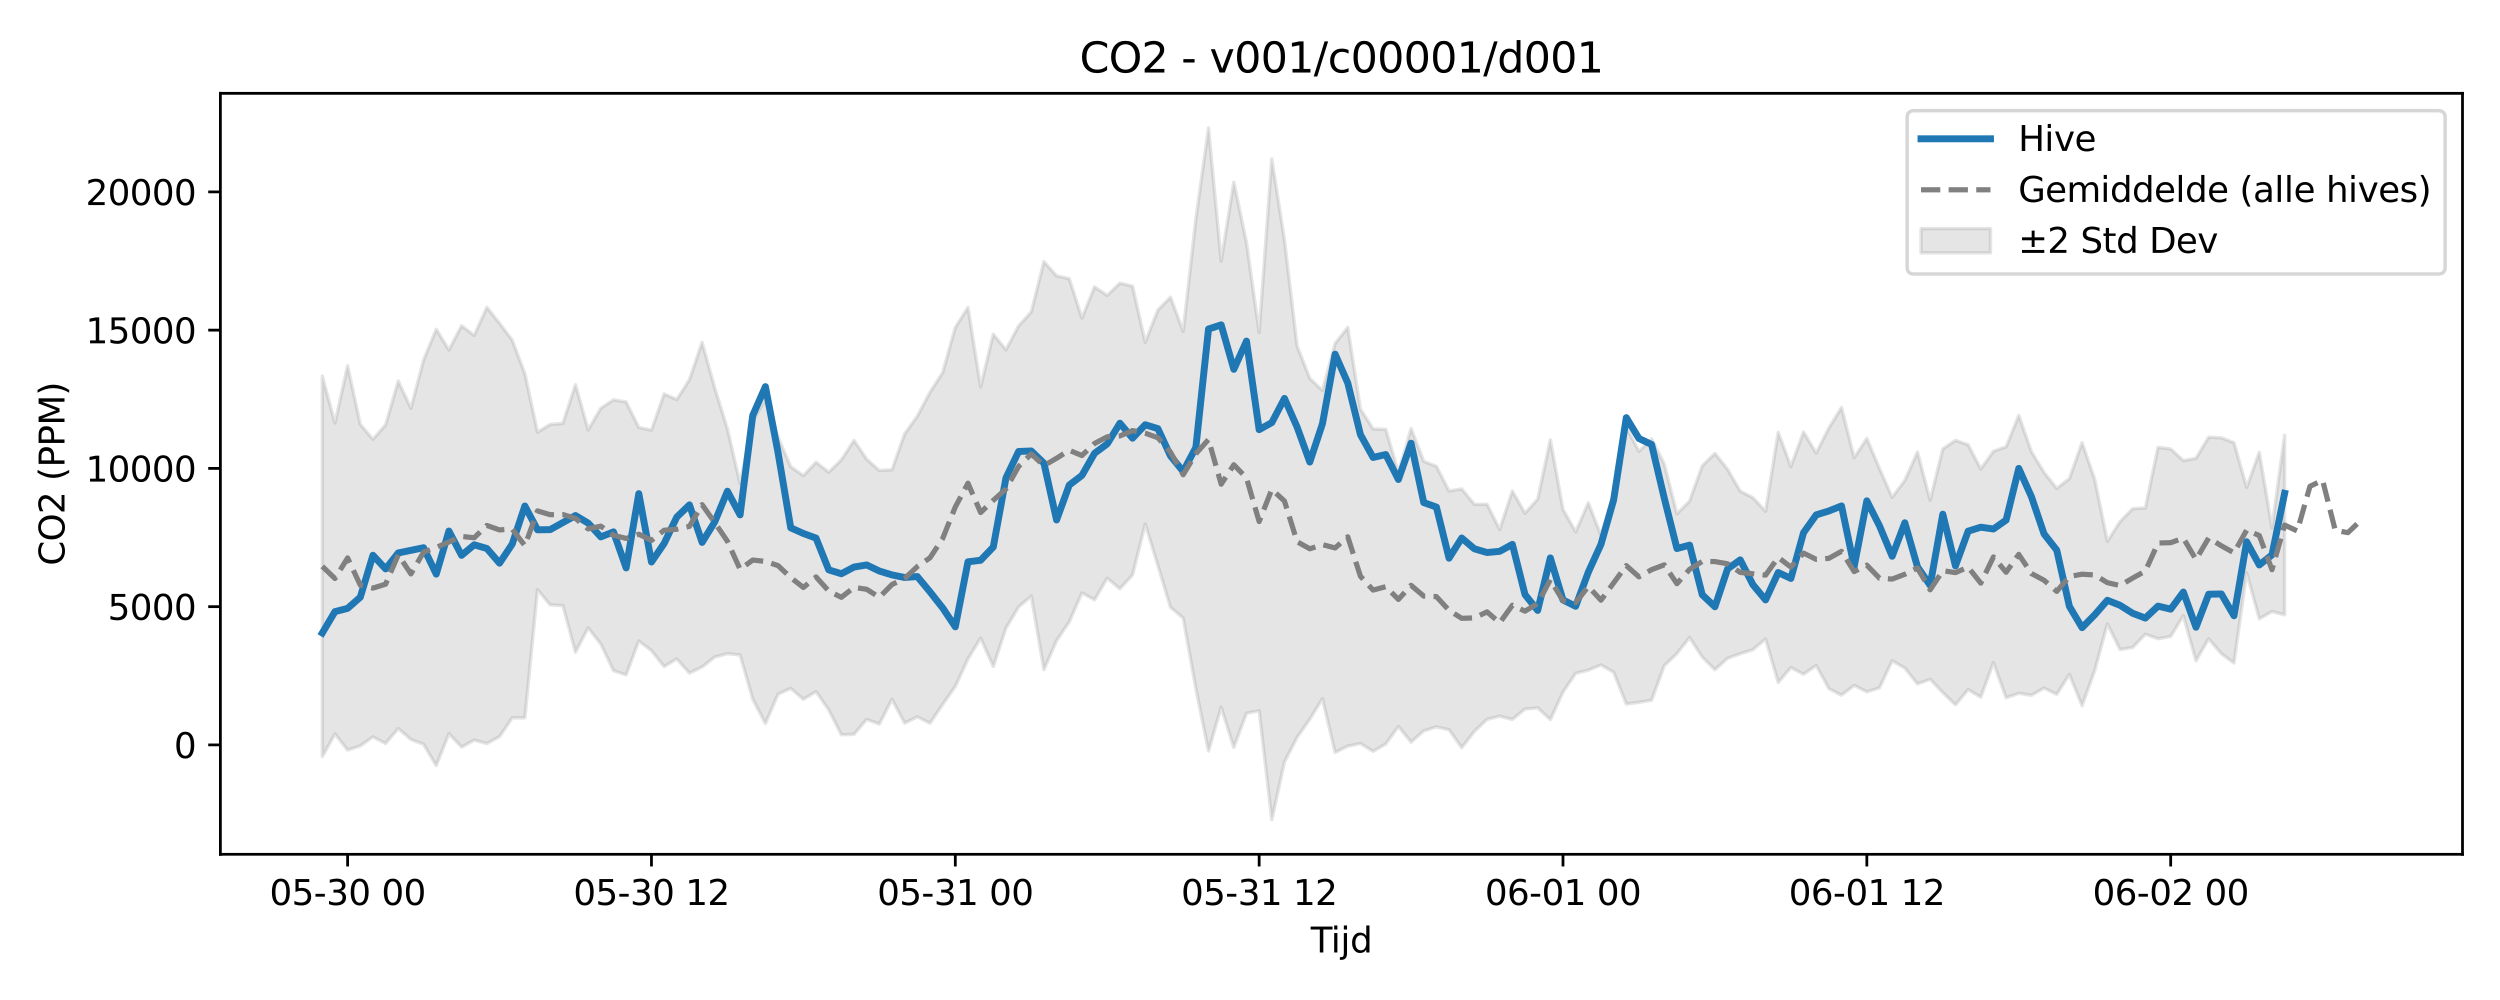 <?xml version="1.0" encoding="utf-8" standalone="no"?>
<!DOCTYPE svg PUBLIC "-//W3C//DTD SVG 1.1//EN"
  "http://www.w3.org/Graphics/SVG/1.1/DTD/svg11.dtd">
<svg xmlns:xlink="http://www.w3.org/1999/xlink" width="720pt" height="288pt" viewBox="0 0 720 288" xmlns="http://www.w3.org/2000/svg" version="1.1">
 <defs>
  <style type="text/css">*{stroke-linejoin: round; stroke-linecap: butt}</style>
 </defs>
 <g id="figure_1">
  <g id="patch_1">
   <path d="M 0 288 
L 720 288 
L 720 0 
L 0 0 
z
" style="fill: #ffffff"/>
  </g>
  <g id="axes_1">
   <g id="patch_2">
    <path d="M 63.47 246.04 
L 709.2 246.04 
L 709.2 26.88 
L 63.47 26.88 
z
" style="fill: #ffffff"/>
   </g>
   <g id="FillBetweenPolyCollection_1">
    <defs>
     <path id="m978ce183ce" d="M 92.821 -179.695 
L 92.821 -70.083 
L 96.467 -76.611 
L 100.114 -71.987 
L 103.76 -73.183 
L 107.406 -75.78 
L 111.052 -73.886 
L 114.698 -78.175 
L 118.344 -75.025 
L 121.99 -73.644 
L 125.637 -67.498 
L 129.283 -76.706 
L 132.929 -72.837 
L 136.575 -74.846 
L 140.221 -73.859 
L 143.867 -75.872 
L 147.513 -81.246 
L 151.159 -81.267 
L 154.806 -118.189 
L 158.452 -113.771 
L 162.098 -113.6 
L 165.744 -100.159 
L 169.39 -107.176 
L 173.036 -102.512 
L 176.682 -94.858 
L 180.329 -93.627 
L 183.975 -103.417 
L 187.621 -100.609 
L 191.267 -96.029 
L 194.913 -98.224 
L 198.559 -94.155 
L 202.205 -95.912 
L 205.851 -98.771 
L 209.498 -99.751 
L 213.144 -99.376 
L 216.79 -86.657 
L 220.436 -79.624 
L 224.082 -88.085 
L 227.728 -89.747 
L 231.374 -86.605 
L 235.021 -88.816 
L 238.667 -83.571 
L 242.313 -76.383 
L 245.959 -76.519 
L 249.605 -80.82 
L 253.251 -79.477 
L 256.897 -86.599 
L 260.543 -79.742 
L 264.19 -81.551 
L 267.836 -79.695 
L 271.482 -85.127 
L 275.128 -90.304 
L 278.774 -98.219 
L 282.42 -104.205 
L 286.066 -96.044 
L 289.712 -107.08 
L 293.359 -113.195 
L 297.005 -116.335 
L 300.651 -95.151 
L 304.297 -103.497 
L 307.943 -108.905 
L 311.589 -117.235 
L 315.235 -115.233 
L 318.882 -121.488 
L 322.528 -118.427 
L 326.174 -122.42 
L 329.82 -137.067 
L 333.466 -125.183 
L 337.112 -113.085 
L 340.758 -110.001 
L 344.404 -89.713 
L 348.051 -71.7 
L 351.697 -84.316 
L 355.343 -72.768 
L 358.989 -82.601 
L 362.635 -83.304 
L 366.281 -51.922 
L 369.927 -68.562 
L 373.574 -75.65 
L 377.22 -80.87 
L 380.866 -86.763 
L 384.512 -71.301 
L 388.158 -73.111 
L 391.804 -73.869 
L 395.45 -71.629 
L 399.096 -73.724 
L 402.743 -78.782 
L 406.389 -74.279 
L 410.035 -77.502 
L 413.681 -78.667 
L 417.327 -77.838 
L 420.973 -72.668 
L 424.619 -77.336 
L 428.266 -80.811 
L 431.912 -81.745 
L 435.558 -80.799 
L 439.204 -83.781 
L 442.85 -84.152 
L 446.496 -80.753 
L 450.142 -88.667 
L 453.788 -94.09 
L 457.435 -94.985 
L 461.081 -96.492 
L 464.727 -94.39 
L 468.373 -85.267 
L 472.019 -85.727 
L 475.665 -86.34 
L 479.311 -96.282 
L 482.958 -99.778 
L 486.604 -104.398 
L 490.25 -98.752 
L 493.896 -95.131 
L 497.542 -98.405 
L 501.188 -99.74 
L 504.834 -100.87 
L 508.48 -103.971 
L 512.127 -91.457 
L 515.773 -95.737 
L 519.419 -93.824 
L 523.065 -96.32 
L 526.711 -89.676 
L 530.357 -87.791 
L 534.003 -90.602 
L 537.649 -88.768 
L 541.296 -89.904 
L 544.942 -97.682 
L 548.588 -95.595 
L 552.234 -91.046 
L 555.88 -92.357 
L 559.526 -88.549 
L 563.172 -85.011 
L 566.819 -89.403 
L 570.465 -87.203 
L 574.111 -97.173 
L 577.757 -87.071 
L 581.403 -88.318 
L 585.049 -87.76 
L 588.695 -89.848 
L 592.341 -88.032 
L 595.988 -93.785 
L 599.634 -84.747 
L 603.28 -94.888 
L 606.926 -108.309 
L 610.572 -100.951 
L 614.218 -101.539 
L 617.864 -105.349 
L 621.511 -104.058 
L 625.157 -104.702 
L 628.803 -110.675 
L 632.449 -97.696 
L 636.095 -104.026 
L 639.741 -99.739 
L 643.387 -97.046 
L 647.033 -123.036 
L 650.68 -109.791 
L 654.326 -111.873 
L 657.972 -110.932 
L 657.972 -162.638 
L 657.972 -162.638 
L 654.326 -135.967 
L 650.68 -157.739 
L 647.033 -147.62 
L 643.387 -160.523 
L 639.741 -161.9 
L 636.095 -162.097 
L 632.449 -156.006 
L 628.803 -155.335 
L 625.157 -158.709 
L 621.511 -159.17 
L 617.864 -141.704 
L 614.218 -141.495 
L 610.572 -137.766 
L 606.926 -132.079 
L 603.28 -149.937 
L 599.634 -160.507 
L 595.988 -150.157 
L 592.341 -147.326 
L 588.695 -151.925 
L 585.049 -157.899 
L 581.403 -168.36 
L 577.757 -159.303 
L 574.111 -158.035 
L 570.465 -152.917 
L 566.819 -159.908 
L 563.172 -161.177 
L 559.526 -158.709 
L 555.88 -143.911 
L 552.234 -157.805 
L 548.588 -149.636 
L 544.942 -144.768 
L 541.296 -153.038 
L 537.649 -161.717 
L 534.003 -156.164 
L 530.357 -170.634 
L 526.711 -164.734 
L 523.065 -157.496 
L 519.419 -163.586 
L 515.773 -153.614 
L 512.127 -163.489 
L 508.48 -140.756 
L 504.834 -144.681 
L 501.188 -146.538 
L 497.542 -152.852 
L 493.896 -157.408 
L 490.25 -153.861 
L 486.604 -143.687 
L 482.958 -140.007 
L 479.311 -154.355 
L 475.665 -161.549 
L 472.019 -158.014 
L 468.373 -164.933 
L 464.727 -145.781 
L 461.081 -133.8 
L 457.435 -143.188 
L 453.788 -134.823 
L 450.142 -141.303 
L 446.496 -161.325 
L 442.85 -144.22 
L 439.204 -140.188 
L 435.558 -146.579 
L 431.912 -135.495 
L 428.266 -142.749 
L 424.619 -142.751 
L 420.973 -147.178 
L 417.327 -146.598 
L 413.681 -153.692 
L 410.035 -155.138 
L 406.389 -164.575 
L 402.743 -151.958 
L 399.096 -164.339 
L 395.45 -164.493 
L 391.804 -170.208 
L 388.158 -193.689 
L 384.512 -189.083 
L 380.866 -175.531 
L 377.22 -179.03 
L 373.574 -188.304 
L 369.927 -218.811 
L 366.281 -242.199 
L 362.635 -192.287 
L 358.989 -218.107 
L 355.343 -235.524 
L 351.697 -212.795 
L 348.051 -251.158 
L 344.404 -224.921 
L 340.758 -192.546 
L 337.112 -202.408 
L 333.466 -198.702 
L 329.82 -189.408 
L 326.174 -205.574 
L 322.528 -206.46 
L 318.882 -202.915 
L 315.235 -205.356 
L 311.589 -196.381 
L 307.943 -207.728 
L 304.297 -208.551 
L 300.651 -212.655 
L 297.005 -198.155 
L 293.359 -194.141 
L 289.712 -187.254 
L 286.066 -191.743 
L 282.42 -176.579 
L 278.774 -199.451 
L 275.128 -193.696 
L 271.482 -180.675 
L 267.836 -175.017 
L 264.19 -168.133 
L 260.543 -163.066 
L 256.897 -152.728 
L 253.251 -152.481 
L 249.605 -155.745 
L 245.959 -161.154 
L 242.313 -155.549 
L 238.667 -152.002 
L 235.021 -154.885 
L 231.374 -151.012 
L 227.728 -153.552 
L 224.082 -162.116 
L 220.436 -172.989 
L 216.79 -166.77 
L 213.144 -148.71 
L 209.498 -164.48 
L 205.851 -176.213 
L 202.205 -189.406 
L 198.559 -178.653 
L 194.913 -172.926 
L 191.267 -174.547 
L 187.621 -164.127 
L 183.975 -164.88 
L 180.329 -172.238 
L 176.682 -172.831 
L 173.036 -170.418 
L 169.39 -164.184 
L 165.744 -177.209 
L 162.098 -166.044 
L 158.452 -165.766 
L 154.806 -163.523 
L 151.159 -180.419 
L 147.513 -190.023 
L 143.867 -194.892 
L 140.221 -199.475 
L 136.575 -191.406 
L 132.929 -194.183 
L 129.283 -187.211 
L 125.637 -193.154 
L 121.99 -184.334 
L 118.344 -170.399 
L 114.698 -178.251 
L 111.052 -165.634 
L 107.406 -161.48 
L 103.76 -165.787 
L 100.114 -182.633 
L 96.467 -166.181 
L 92.821 -179.695 
z
" style="stroke: #808080; stroke-opacity: 0.2"/>
    </defs>
    <g clip-path="url(#pe392f0cf54)">
     <use xlink:href="#m978ce183ce" x="0" y="288" style="fill: #808080; fill-opacity: 0.2; stroke: #808080; stroke-opacity: 0.2"/>
    </g>
   </g>
   <g id="matplotlib.axis_1">
    <g id="xtick_1">
     <g id="line2d_1">
      <defs>
       <path id="md3e532d8a5" d="M 0 0 
L 0 3.5 
" style="stroke: #000000; stroke-width: 0.8"/>
      </defs>
      <g>
       <use xlink:href="#md3e532d8a5" x="100.114" y="246.04" style="stroke: #000000; stroke-width: 0.8"/>
      </g>
     </g>
     <g id="text_1">
      <!-- 05-30 00 -->
      <g transform="translate(77.633 260.638) scale(0.1 -0.1)">
       <defs>
        <path id="DejaVuSans-30" d="M 2034 4250 
Q 1547 4250 1301 3770 
Q 1056 3291 1056 2328 
Q 1056 1369 1301 889 
Q 1547 409 2034 409 
Q 2525 409 2770 889 
Q 3016 1369 3016 2328 
Q 3016 3291 2770 3770 
Q 2525 4250 2034 4250 
z
M 2034 4750 
Q 2819 4750 3233 4129 
Q 3647 3509 3647 2328 
Q 3647 1150 3233 529 
Q 2819 -91 2034 -91 
Q 1250 -91 836 529 
Q 422 1150 422 2328 
Q 422 3509 836 4129 
Q 1250 4750 2034 4750 
z
" transform="scale(0.016)"/>
        <path id="DejaVuSans-35" d="M 691 4666 
L 3169 4666 
L 3169 4134 
L 1269 4134 
L 1269 2991 
Q 1406 3038 1543 3061 
Q 1681 3084 1819 3084 
Q 2600 3084 3056 2656 
Q 3513 2228 3513 1497 
Q 3513 744 3044 326 
Q 2575 -91 1722 -91 
Q 1428 -91 1123 -41 
Q 819 9 494 109 
L 494 744 
Q 775 591 1075 516 
Q 1375 441 1709 441 
Q 2250 441 2565 725 
Q 2881 1009 2881 1497 
Q 2881 1984 2565 2268 
Q 2250 2553 1709 2553 
Q 1456 2553 1204 2497 
Q 953 2441 691 2322 
L 691 4666 
z
" transform="scale(0.016)"/>
        <path id="DejaVuSans-2d" d="M 313 2009 
L 1997 2009 
L 1997 1497 
L 313 1497 
L 313 2009 
z
" transform="scale(0.016)"/>
        <path id="DejaVuSans-33" d="M 2597 2516 
Q 3050 2419 3304 2112 
Q 3559 1806 3559 1356 
Q 3559 666 3084 287 
Q 2609 -91 1734 -91 
Q 1441 -91 1130 -33 
Q 819 25 488 141 
L 488 750 
Q 750 597 1062 519 
Q 1375 441 1716 441 
Q 2309 441 2620 675 
Q 2931 909 2931 1356 
Q 2931 1769 2642 2001 
Q 2353 2234 1838 2234 
L 1294 2234 
L 1294 2753 
L 1863 2753 
Q 2328 2753 2575 2939 
Q 2822 3125 2822 3475 
Q 2822 3834 2567 4026 
Q 2313 4219 1838 4219 
Q 1578 4219 1281 4162 
Q 984 4106 628 3988 
L 628 4550 
Q 988 4650 1302 4700 
Q 1616 4750 1894 4750 
Q 2613 4750 3031 4423 
Q 3450 4097 3450 3541 
Q 3450 3153 3228 2886 
Q 3006 2619 2597 2516 
z
" transform="scale(0.016)"/>
        <path id="DejaVuSans-20" transform="scale(0.016)"/>
       </defs>
       <use xlink:href="#DejaVuSans-30"/>
       <use xlink:href="#DejaVuSans-35" transform="translate(63.623 0)"/>
       <use xlink:href="#DejaVuSans-2d" transform="translate(127.246 0)"/>
       <use xlink:href="#DejaVuSans-33" transform="translate(163.33 0)"/>
       <use xlink:href="#DejaVuSans-30" transform="translate(226.953 0)"/>
       <use xlink:href="#DejaVuSans-20" transform="translate(290.576 0)"/>
       <use xlink:href="#DejaVuSans-30" transform="translate(322.363 0)"/>
       <use xlink:href="#DejaVuSans-30" transform="translate(385.986 0)"/>
      </g>
     </g>
    </g>
    <g id="xtick_2">
     <g id="line2d_2">
      <g>
       <use xlink:href="#md3e532d8a5" x="187.621" y="246.04" style="stroke: #000000; stroke-width: 0.8"/>
      </g>
     </g>
     <g id="text_2">
      <!-- 05-30 12 -->
      <g transform="translate(165.14 260.638) scale(0.1 -0.1)">
       <defs>
        <path id="DejaVuSans-31" d="M 794 531 
L 1825 531 
L 1825 4091 
L 703 3866 
L 703 4441 
L 1819 4666 
L 2450 4666 
L 2450 531 
L 3481 531 
L 3481 0 
L 794 0 
L 794 531 
z
" transform="scale(0.016)"/>
        <path id="DejaVuSans-32" d="M 1228 531 
L 3431 531 
L 3431 0 
L 469 0 
L 469 531 
Q 828 903 1448 1529 
Q 2069 2156 2228 2338 
Q 2531 2678 2651 2914 
Q 2772 3150 2772 3378 
Q 2772 3750 2511 3984 
Q 2250 4219 1831 4219 
Q 1534 4219 1204 4116 
Q 875 4013 500 3803 
L 500 4441 
Q 881 4594 1212 4672 
Q 1544 4750 1819 4750 
Q 2544 4750 2975 4387 
Q 3406 4025 3406 3419 
Q 3406 3131 3298 2873 
Q 3191 2616 2906 2266 
Q 2828 2175 2409 1742 
Q 1991 1309 1228 531 
z
" transform="scale(0.016)"/>
       </defs>
       <use xlink:href="#DejaVuSans-30"/>
       <use xlink:href="#DejaVuSans-35" transform="translate(63.623 0)"/>
       <use xlink:href="#DejaVuSans-2d" transform="translate(127.246 0)"/>
       <use xlink:href="#DejaVuSans-33" transform="translate(163.33 0)"/>
       <use xlink:href="#DejaVuSans-30" transform="translate(226.953 0)"/>
       <use xlink:href="#DejaVuSans-20" transform="translate(290.576 0)"/>
       <use xlink:href="#DejaVuSans-31" transform="translate(322.363 0)"/>
       <use xlink:href="#DejaVuSans-32" transform="translate(385.986 0)"/>
      </g>
     </g>
    </g>
    <g id="xtick_3">
     <g id="line2d_3">
      <g>
       <use xlink:href="#md3e532d8a5" x="275.128" y="246.04" style="stroke: #000000; stroke-width: 0.8"/>
      </g>
     </g>
     <g id="text_3">
      <!-- 05-31 00 -->
      <g transform="translate(252.648 260.638) scale(0.1 -0.1)">
       <use xlink:href="#DejaVuSans-30"/>
       <use xlink:href="#DejaVuSans-35" transform="translate(63.623 0)"/>
       <use xlink:href="#DejaVuSans-2d" transform="translate(127.246 0)"/>
       <use xlink:href="#DejaVuSans-33" transform="translate(163.33 0)"/>
       <use xlink:href="#DejaVuSans-31" transform="translate(226.953 0)"/>
       <use xlink:href="#DejaVuSans-20" transform="translate(290.576 0)"/>
       <use xlink:href="#DejaVuSans-30" transform="translate(322.363 0)"/>
       <use xlink:href="#DejaVuSans-30" transform="translate(385.986 0)"/>
      </g>
     </g>
    </g>
    <g id="xtick_4">
     <g id="line2d_4">
      <g>
       <use xlink:href="#md3e532d8a5" x="362.635" y="246.04" style="stroke: #000000; stroke-width: 0.8"/>
      </g>
     </g>
     <g id="text_4">
      <!-- 05-31 12 -->
      <g transform="translate(340.155 260.638) scale(0.1 -0.1)">
       <use xlink:href="#DejaVuSans-30"/>
       <use xlink:href="#DejaVuSans-35" transform="translate(63.623 0)"/>
       <use xlink:href="#DejaVuSans-2d" transform="translate(127.246 0)"/>
       <use xlink:href="#DejaVuSans-33" transform="translate(163.33 0)"/>
       <use xlink:href="#DejaVuSans-31" transform="translate(226.953 0)"/>
       <use xlink:href="#DejaVuSans-20" transform="translate(290.576 0)"/>
       <use xlink:href="#DejaVuSans-31" transform="translate(322.363 0)"/>
       <use xlink:href="#DejaVuSans-32" transform="translate(385.986 0)"/>
      </g>
     </g>
    </g>
    <g id="xtick_5">
     <g id="line2d_5">
      <g>
       <use xlink:href="#md3e532d8a5" x="450.142" y="246.04" style="stroke: #000000; stroke-width: 0.8"/>
      </g>
     </g>
     <g id="text_5">
      <!-- 06-01 00 -->
      <g transform="translate(427.662 260.638) scale(0.1 -0.1)">
       <defs>
        <path id="DejaVuSans-36" d="M 2113 2584 
Q 1688 2584 1439 2293 
Q 1191 2003 1191 1497 
Q 1191 994 1439 701 
Q 1688 409 2113 409 
Q 2538 409 2786 701 
Q 3034 994 3034 1497 
Q 3034 2003 2786 2293 
Q 2538 2584 2113 2584 
z
M 3366 4563 
L 3366 3988 
Q 3128 4100 2886 4159 
Q 2644 4219 2406 4219 
Q 1781 4219 1451 3797 
Q 1122 3375 1075 2522 
Q 1259 2794 1537 2939 
Q 1816 3084 2150 3084 
Q 2853 3084 3261 2657 
Q 3669 2231 3669 1497 
Q 3669 778 3244 343 
Q 2819 -91 2113 -91 
Q 1303 -91 875 529 
Q 447 1150 447 2328 
Q 447 3434 972 4092 
Q 1497 4750 2381 4750 
Q 2619 4750 2861 4703 
Q 3103 4656 3366 4563 
z
" transform="scale(0.016)"/>
       </defs>
       <use xlink:href="#DejaVuSans-30"/>
       <use xlink:href="#DejaVuSans-36" transform="translate(63.623 0)"/>
       <use xlink:href="#DejaVuSans-2d" transform="translate(127.246 0)"/>
       <use xlink:href="#DejaVuSans-30" transform="translate(163.33 0)"/>
       <use xlink:href="#DejaVuSans-31" transform="translate(226.953 0)"/>
       <use xlink:href="#DejaVuSans-20" transform="translate(290.576 0)"/>
       <use xlink:href="#DejaVuSans-30" transform="translate(322.363 0)"/>
       <use xlink:href="#DejaVuSans-30" transform="translate(385.986 0)"/>
      </g>
     </g>
    </g>
    <g id="xtick_6">
     <g id="line2d_6">
      <g>
       <use xlink:href="#md3e532d8a5" x="537.649" y="246.04" style="stroke: #000000; stroke-width: 0.8"/>
      </g>
     </g>
     <g id="text_6">
      <!-- 06-01 12 -->
      <g transform="translate(515.169 260.638) scale(0.1 -0.1)">
       <use xlink:href="#DejaVuSans-30"/>
       <use xlink:href="#DejaVuSans-36" transform="translate(63.623 0)"/>
       <use xlink:href="#DejaVuSans-2d" transform="translate(127.246 0)"/>
       <use xlink:href="#DejaVuSans-30" transform="translate(163.33 0)"/>
       <use xlink:href="#DejaVuSans-31" transform="translate(226.953 0)"/>
       <use xlink:href="#DejaVuSans-20" transform="translate(290.576 0)"/>
       <use xlink:href="#DejaVuSans-31" transform="translate(322.363 0)"/>
       <use xlink:href="#DejaVuSans-32" transform="translate(385.986 0)"/>
      </g>
     </g>
    </g>
    <g id="xtick_7">
     <g id="line2d_7">
      <g>
       <use xlink:href="#md3e532d8a5" x="625.157" y="246.04" style="stroke: #000000; stroke-width: 0.8"/>
      </g>
     </g>
     <g id="text_7">
      <!-- 06-02 00 -->
      <g transform="translate(602.676 260.638) scale(0.1 -0.1)">
       <use xlink:href="#DejaVuSans-30"/>
       <use xlink:href="#DejaVuSans-36" transform="translate(63.623 0)"/>
       <use xlink:href="#DejaVuSans-2d" transform="translate(127.246 0)"/>
       <use xlink:href="#DejaVuSans-30" transform="translate(163.33 0)"/>
       <use xlink:href="#DejaVuSans-32" transform="translate(226.953 0)"/>
       <use xlink:href="#DejaVuSans-20" transform="translate(290.576 0)"/>
       <use xlink:href="#DejaVuSans-30" transform="translate(322.363 0)"/>
       <use xlink:href="#DejaVuSans-30" transform="translate(385.986 0)"/>
      </g>
     </g>
    </g>
    <g id="text_8">
     <!-- Tijd -->
     <g transform="translate(377.485 274.317) scale(0.1 -0.1)">
      <defs>
       <path id="DejaVuSans-54" d="M -19 4666 
L 3928 4666 
L 3928 4134 
L 2272 4134 
L 2272 0 
L 1638 0 
L 1638 4134 
L -19 4134 
L -19 4666 
z
" transform="scale(0.016)"/>
       <path id="DejaVuSans-69" d="M 603 3500 
L 1178 3500 
L 1178 0 
L 603 0 
L 603 3500 
z
M 603 4863 
L 1178 4863 
L 1178 4134 
L 603 4134 
L 603 4863 
z
" transform="scale(0.016)"/>
       <path id="DejaVuSans-6a" d="M 603 3500 
L 1178 3500 
L 1178 -63 
Q 1178 -731 923 -1031 
Q 669 -1331 103 -1331 
L -116 -1331 
L -116 -844 
L 38 -844 
Q 366 -844 484 -692 
Q 603 -541 603 -63 
L 603 3500 
z
M 603 4863 
L 1178 4863 
L 1178 4134 
L 603 4134 
L 603 4863 
z
" transform="scale(0.016)"/>
       <path id="DejaVuSans-64" d="M 2906 2969 
L 2906 4863 
L 3481 4863 
L 3481 0 
L 2906 0 
L 2906 525 
Q 2725 213 2448 61 
Q 2172 -91 1784 -91 
Q 1150 -91 751 415 
Q 353 922 353 1747 
Q 353 2572 751 3078 
Q 1150 3584 1784 3584 
Q 2172 3584 2448 3432 
Q 2725 3281 2906 2969 
z
M 947 1747 
Q 947 1113 1208 752 
Q 1469 391 1925 391 
Q 2381 391 2643 752 
Q 2906 1113 2906 1747 
Q 2906 2381 2643 2742 
Q 2381 3103 1925 3103 
Q 1469 3103 1208 2742 
Q 947 2381 947 1747 
z
" transform="scale(0.016)"/>
      </defs>
      <use xlink:href="#DejaVuSans-54"/>
      <use xlink:href="#DejaVuSans-69" transform="translate(57.959 0)"/>
      <use xlink:href="#DejaVuSans-6a" transform="translate(85.742 0)"/>
      <use xlink:href="#DejaVuSans-64" transform="translate(113.525 0)"/>
     </g>
    </g>
   </g>
   <g id="matplotlib.axis_2">
    <g id="ytick_1">
     <g id="line2d_8">
      <defs>
       <path id="md82c6c00c3" d="M 0 0 
L -3.5 0 
" style="stroke: #000000; stroke-width: 0.8"/>
      </defs>
      <g>
       <use xlink:href="#md82c6c00c3" x="63.47" y="214.532" style="stroke: #000000; stroke-width: 0.8"/>
      </g>
     </g>
     <g id="text_9">
      <!-- 0 -->
      <g transform="translate(50.108 218.331) scale(0.1 -0.1)">
       <use xlink:href="#DejaVuSans-30"/>
      </g>
     </g>
    </g>
    <g id="ytick_2">
     <g id="line2d_9">
      <g>
       <use xlink:href="#md82c6c00c3" x="63.47" y="174.716" style="stroke: #000000; stroke-width: 0.8"/>
      </g>
     </g>
     <g id="text_10">
      <!-- 5000 -->
      <g transform="translate(31.02 178.515) scale(0.1 -0.1)">
       <use xlink:href="#DejaVuSans-35"/>
       <use xlink:href="#DejaVuSans-30" transform="translate(63.623 0)"/>
       <use xlink:href="#DejaVuSans-30" transform="translate(127.246 0)"/>
       <use xlink:href="#DejaVuSans-30" transform="translate(190.869 0)"/>
      </g>
     </g>
    </g>
    <g id="ytick_3">
     <g id="line2d_10">
      <g>
       <use xlink:href="#md82c6c00c3" x="63.47" y="134.9" style="stroke: #000000; stroke-width: 0.8"/>
      </g>
     </g>
     <g id="text_11">
      <!-- 10000 -->
      <g transform="translate(24.657 138.699) scale(0.1 -0.1)">
       <use xlink:href="#DejaVuSans-31"/>
       <use xlink:href="#DejaVuSans-30" transform="translate(63.623 0)"/>
       <use xlink:href="#DejaVuSans-30" transform="translate(127.246 0)"/>
       <use xlink:href="#DejaVuSans-30" transform="translate(190.869 0)"/>
       <use xlink:href="#DejaVuSans-30" transform="translate(254.492 0)"/>
      </g>
     </g>
    </g>
    <g id="ytick_4">
     <g id="line2d_11">
      <g>
       <use xlink:href="#md82c6c00c3" x="63.47" y="95.084" style="stroke: #000000; stroke-width: 0.8"/>
      </g>
     </g>
     <g id="text_12">
      <!-- 15000 -->
      <g transform="translate(24.657 98.883) scale(0.1 -0.1)">
       <use xlink:href="#DejaVuSans-31"/>
       <use xlink:href="#DejaVuSans-35" transform="translate(63.623 0)"/>
       <use xlink:href="#DejaVuSans-30" transform="translate(127.246 0)"/>
       <use xlink:href="#DejaVuSans-30" transform="translate(190.869 0)"/>
       <use xlink:href="#DejaVuSans-30" transform="translate(254.492 0)"/>
      </g>
     </g>
    </g>
    <g id="ytick_5">
     <g id="line2d_12">
      <g>
       <use xlink:href="#md82c6c00c3" x="63.47" y="55.268" style="stroke: #000000; stroke-width: 0.8"/>
      </g>
     </g>
     <g id="text_13">
      <!-- 20000 -->
      <g transform="translate(24.657 59.067) scale(0.1 -0.1)">
       <use xlink:href="#DejaVuSans-32"/>
       <use xlink:href="#DejaVuSans-30" transform="translate(63.623 0)"/>
       <use xlink:href="#DejaVuSans-30" transform="translate(127.246 0)"/>
       <use xlink:href="#DejaVuSans-30" transform="translate(190.869 0)"/>
       <use xlink:href="#DejaVuSans-30" transform="translate(254.492 0)"/>
      </g>
     </g>
    </g>
    <g id="text_14">
     <!-- CO2 (PPM) -->
     <g transform="translate(18.578 162.903) rotate(-90) scale(0.1 -0.1)">
      <defs>
       <path id="DejaVuSans-43" d="M 4122 4306 
L 4122 3641 
Q 3803 3938 3442 4084 
Q 3081 4231 2675 4231 
Q 1875 4231 1450 3742 
Q 1025 3253 1025 2328 
Q 1025 1406 1450 917 
Q 1875 428 2675 428 
Q 3081 428 3442 575 
Q 3803 722 4122 1019 
L 4122 359 
Q 3791 134 3420 21 
Q 3050 -91 2638 -91 
Q 1578 -91 968 557 
Q 359 1206 359 2328 
Q 359 3453 968 4101 
Q 1578 4750 2638 4750 
Q 3056 4750 3426 4639 
Q 3797 4528 4122 4306 
z
" transform="scale(0.016)"/>
       <path id="DejaVuSans-4f" d="M 2522 4238 
Q 1834 4238 1429 3725 
Q 1025 3213 1025 2328 
Q 1025 1447 1429 934 
Q 1834 422 2522 422 
Q 3209 422 3611 934 
Q 4013 1447 4013 2328 
Q 4013 3213 3611 3725 
Q 3209 4238 2522 4238 
z
M 2522 4750 
Q 3503 4750 4090 4092 
Q 4678 3434 4678 2328 
Q 4678 1225 4090 567 
Q 3503 -91 2522 -91 
Q 1538 -91 948 565 
Q 359 1222 359 2328 
Q 359 3434 948 4092 
Q 1538 4750 2522 4750 
z
" transform="scale(0.016)"/>
       <path id="DejaVuSans-28" d="M 1984 4856 
Q 1566 4138 1362 3434 
Q 1159 2731 1159 2009 
Q 1159 1288 1364 580 
Q 1569 -128 1984 -844 
L 1484 -844 
Q 1016 -109 783 600 
Q 550 1309 550 2009 
Q 550 2706 781 3412 
Q 1013 4119 1484 4856 
L 1984 4856 
z
" transform="scale(0.016)"/>
       <path id="DejaVuSans-50" d="M 1259 4147 
L 1259 2394 
L 2053 2394 
Q 2494 2394 2734 2622 
Q 2975 2850 2975 3272 
Q 2975 3691 2734 3919 
Q 2494 4147 2053 4147 
L 1259 4147 
z
M 628 4666 
L 2053 4666 
Q 2838 4666 3239 4311 
Q 3641 3956 3641 3272 
Q 3641 2581 3239 2228 
Q 2838 1875 2053 1875 
L 1259 1875 
L 1259 0 
L 628 0 
L 628 4666 
z
" transform="scale(0.016)"/>
       <path id="DejaVuSans-4d" d="M 628 4666 
L 1569 4666 
L 2759 1491 
L 3956 4666 
L 4897 4666 
L 4897 0 
L 4281 0 
L 4281 4097 
L 3078 897 
L 2444 897 
L 1241 4097 
L 1241 0 
L 628 0 
L 628 4666 
z
" transform="scale(0.016)"/>
       <path id="DejaVuSans-29" d="M 513 4856 
L 1013 4856 
Q 1481 4119 1714 3412 
Q 1947 2706 1947 2009 
Q 1947 1309 1714 600 
Q 1481 -109 1013 -844 
L 513 -844 
Q 928 -128 1133 580 
Q 1338 1288 1338 2009 
Q 1338 2731 1133 3434 
Q 928 4138 513 4856 
z
" transform="scale(0.016)"/>
      </defs>
      <use xlink:href="#DejaVuSans-43"/>
      <use xlink:href="#DejaVuSans-4f" transform="translate(69.824 0)"/>
      <use xlink:href="#DejaVuSans-32" transform="translate(148.535 0)"/>
      <use xlink:href="#DejaVuSans-20" transform="translate(212.158 0)"/>
      <use xlink:href="#DejaVuSans-28" transform="translate(243.945 0)"/>
      <use xlink:href="#DejaVuSans-50" transform="translate(282.959 0)"/>
      <use xlink:href="#DejaVuSans-50" transform="translate(343.262 0)"/>
      <use xlink:href="#DejaVuSans-4d" transform="translate(403.564 0)"/>
      <use xlink:href="#DejaVuSans-29" transform="translate(489.844 0)"/>
     </g>
    </g>
   </g>
   <g id="line2d_13">
    <path d="M 92.821 182.301 
L 96.467 176.154 
L 100.114 175.209 
L 103.76 172 
L 107.406 159.92 
L 111.052 163.838 
L 114.698 159.243 
L 121.99 157.746 
L 125.637 165.343 
L 129.283 152.939 
L 132.929 159.936 
L 136.575 156.905 
L 140.221 157.964 
L 143.867 162.19 
L 147.513 156.7 
L 151.159 145.73 
L 154.806 152.586 
L 158.452 152.536 
L 165.744 148.473 
L 169.39 150.654 
L 173.036 154.627 
L 176.682 153.178 
L 180.329 163.554 
L 183.975 142.178 
L 187.621 161.858 
L 191.267 156.512 
L 194.913 148.92 
L 198.559 145.409 
L 202.205 156.207 
L 205.851 150.295 
L 209.498 141.469 
L 213.144 148.289 
L 216.79 119.648 
L 220.436 111.355 
L 224.082 130.39 
L 227.728 152.005 
L 231.374 153.64 
L 235.021 154.978 
L 238.667 164.114 
L 242.313 165.24 
L 245.959 163.315 
L 249.605 162.707 
L 253.251 164.456 
L 256.897 165.574 
L 260.543 166.32 
L 264.19 166.044 
L 267.836 170.453 
L 271.482 175.074 
L 275.128 180.524 
L 278.774 161.802 
L 282.42 161.356 
L 286.066 157.536 
L 289.712 137.652 
L 293.359 130.026 
L 297.005 129.883 
L 300.651 133.4 
L 304.297 149.748 
L 307.943 139.704 
L 311.589 136.928 
L 315.235 130.552 
L 318.882 127.839 
L 322.528 121.888 
L 326.174 126.196 
L 329.82 122.329 
L 333.466 123.441 
L 337.112 131.311 
L 340.758 135.773 
L 344.404 128.872 
L 348.051 94.757 
L 351.697 93.563 
L 355.343 106.362 
L 358.989 98.24 
L 362.635 123.746 
L 366.281 121.705 
L 369.927 114.748 
L 373.574 123.027 
L 377.22 133.066 
L 380.866 122.029 
L 384.512 102.004 
L 388.158 110.307 
L 391.804 125.174 
L 395.45 131.749 
L 399.096 130.908 
L 402.743 138.093 
L 406.389 127.641 
L 410.035 144.742 
L 413.681 146.038 
L 417.327 160.756 
L 420.973 154.954 
L 424.619 158.054 
L 428.266 159.124 
L 431.912 158.784 
L 435.558 156.777 
L 439.204 171.252 
L 442.85 175.799 
L 446.496 160.682 
L 450.142 172.786 
L 453.788 174.604 
L 457.435 164.775 
L 461.081 156.764 
L 464.727 143.967 
L 468.373 120.287 
L 472.019 126.284 
L 475.665 128.025 
L 479.311 143.484 
L 482.958 157.977 
L 486.604 156.998 
L 490.25 171.296 
L 493.896 174.75 
L 497.542 163.842 
L 501.188 161.245 
L 504.834 168.385 
L 508.48 172.773 
L 512.127 164.885 
L 515.773 166.588 
L 519.419 153.414 
L 523.065 148.29 
L 526.711 147.159 
L 530.357 145.711 
L 534.003 163.124 
L 537.649 144.241 
L 541.296 151.45 
L 544.942 160.204 
L 548.588 150.561 
L 552.234 163.241 
L 555.88 168.576 
L 559.526 148.087 
L 563.172 162.978 
L 566.819 152.978 
L 570.465 151.835 
L 574.111 152.347 
L 577.757 149.787 
L 581.403 134.904 
L 585.049 143.049 
L 588.695 153.783 
L 592.341 158.431 
L 595.988 174.641 
L 599.634 180.765 
L 603.28 177.052 
L 606.926 172.882 
L 610.572 174.328 
L 614.218 176.632 
L 617.864 178.002 
L 621.511 174.564 
L 625.157 175.435 
L 628.803 170.516 
L 632.449 180.643 
L 636.095 171.135 
L 639.741 171.066 
L 643.387 177.344 
L 647.033 156.042 
L 650.68 162.711 
L 654.326 159.821 
L 657.972 142.075 
L 657.972 142.075 
" clip-path="url(#pe392f0cf54)" style="fill: none; stroke: #1f77b4; stroke-width: 2; stroke-linecap: square"/>
   </g>
   <g id="line2d_14">
    <path d="M 92.821 163.111 
L 96.467 166.604 
L 100.114 160.69 
L 103.76 168.515 
L 107.406 169.37 
L 111.052 168.24 
L 114.698 159.787 
L 118.344 165.288 
L 121.99 159.011 
L 125.637 157.674 
L 132.929 154.49 
L 136.575 154.874 
L 140.221 151.333 
L 143.867 152.618 
L 147.513 152.365 
L 151.159 157.157 
L 154.806 147.144 
L 158.452 148.232 
L 162.098 148.178 
L 165.744 149.316 
L 169.39 152.32 
L 173.036 151.535 
L 176.682 154.156 
L 180.329 155.068 
L 183.975 153.852 
L 187.621 155.632 
L 191.267 152.712 
L 194.913 152.425 
L 198.559 151.596 
L 202.205 145.341 
L 205.851 150.508 
L 209.498 155.884 
L 213.144 163.957 
L 216.79 161.287 
L 220.436 161.694 
L 224.082 162.899 
L 227.728 166.351 
L 231.374 169.192 
L 235.021 166.15 
L 238.667 170.213 
L 242.313 172.034 
L 245.959 169.163 
L 249.605 169.717 
L 253.251 172.021 
L 256.897 168.336 
L 260.543 166.596 
L 264.19 163.158 
L 267.836 160.644 
L 271.482 155.099 
L 275.128 146 
L 278.774 139.165 
L 282.42 147.608 
L 286.066 144.107 
L 289.712 140.833 
L 293.359 134.332 
L 297.005 130.755 
L 300.651 134.097 
L 304.297 131.976 
L 307.943 129.683 
L 311.589 131.192 
L 315.235 127.706 
L 318.882 125.799 
L 322.528 125.557 
L 326.174 124.003 
L 329.82 124.762 
L 333.466 126.058 
L 337.112 130.253 
L 340.758 136.726 
L 344.404 130.683 
L 348.051 126.571 
L 351.697 139.445 
L 355.343 133.854 
L 358.989 137.646 
L 362.635 150.205 
L 366.281 140.94 
L 369.927 144.313 
L 373.574 156.023 
L 377.22 158.05 
L 380.866 156.853 
L 384.512 157.808 
L 388.158 154.6 
L 391.804 165.962 
L 395.45 169.939 
L 399.096 168.968 
L 402.743 172.63 
L 406.389 168.573 
L 410.035 171.68 
L 413.681 171.82 
L 417.327 175.782 
L 420.973 178.077 
L 424.619 177.956 
L 428.266 176.22 
L 431.912 179.38 
L 435.558 174.311 
L 439.204 176.016 
L 442.85 173.814 
L 446.496 166.961 
L 450.142 173.015 
L 453.788 173.543 
L 457.435 168.914 
L 461.081 172.854 
L 468.373 162.9 
L 472.019 166.13 
L 475.665 164.055 
L 479.311 162.682 
L 482.958 168.107 
L 486.604 163.957 
L 490.25 161.693 
L 493.896 161.731 
L 497.542 162.371 
L 501.188 164.861 
L 508.48 165.636 
L 512.127 160.527 
L 515.773 163.325 
L 519.419 159.295 
L 523.065 161.092 
L 526.711 160.795 
L 530.357 158.787 
L 534.003 164.617 
L 537.649 162.757 
L 541.296 166.529 
L 544.942 166.775 
L 548.588 165.385 
L 552.234 163.575 
L 555.88 169.866 
L 559.526 164.371 
L 563.172 164.906 
L 566.819 163.344 
L 570.465 167.94 
L 574.111 160.396 
L 577.757 164.813 
L 581.403 159.661 
L 585.049 165.17 
L 588.695 167.113 
L 592.341 170.321 
L 595.988 166.029 
L 599.634 165.373 
L 603.28 165.587 
L 606.926 167.806 
L 610.572 168.642 
L 614.218 166.483 
L 617.864 164.474 
L 621.511 156.386 
L 625.157 156.294 
L 628.803 154.995 
L 632.449 161.149 
L 636.095 154.938 
L 639.741 157.181 
L 643.387 159.215 
L 647.033 152.672 
L 650.68 154.235 
L 654.326 164.08 
L 657.972 151.215 
L 661.618 152.915 
L 665.264 140.068 
L 668.91 138.316 
L 672.556 152.745 
L 676.203 153.402 
L 679.849 149.916 
L 679.849 149.916 
" clip-path="url(#pe392f0cf54)" style="fill: none; stroke-dasharray: 5.55,2.4; stroke-dashoffset: 0; stroke: #808080; stroke-width: 1.5"/>
   </g>
   <g id="patch_3">
    <path d="M 63.47 246.04 
L 63.47 26.88 
" style="fill: none; stroke: #000000; stroke-width: 0.8; stroke-linejoin: miter; stroke-linecap: square"/>
   </g>
   <g id="patch_4">
    <path d="M 709.2 246.04 
L 709.2 26.88 
" style="fill: none; stroke: #000000; stroke-width: 0.8; stroke-linejoin: miter; stroke-linecap: square"/>
   </g>
   <g id="patch_5">
    <path d="M 63.47 246.04 
L 709.2 246.04 
" style="fill: none; stroke: #000000; stroke-width: 0.8; stroke-linejoin: miter; stroke-linecap: square"/>
   </g>
   <g id="patch_6">
    <path d="M 63.47 26.88 
L 709.2 26.88 
" style="fill: none; stroke: #000000; stroke-width: 0.8; stroke-linejoin: miter; stroke-linecap: square"/>
   </g>
   <g id="text_15">
    <!-- CO2 - v001/c00001/d001 -->
    <g transform="translate(310.932 20.88) scale(0.12 -0.12)">
     <defs>
      <path id="DejaVuSans-76" d="M 191 3500 
L 800 3500 
L 1894 563 
L 2988 3500 
L 3597 3500 
L 2284 0 
L 1503 0 
L 191 3500 
z
" transform="scale(0.016)"/>
      <path id="DejaVuSans-2f" d="M 1625 4666 
L 2156 4666 
L 531 -594 
L 0 -594 
L 1625 4666 
z
" transform="scale(0.016)"/>
      <path id="DejaVuSans-63" d="M 3122 3366 
L 3122 2828 
Q 2878 2963 2633 3030 
Q 2388 3097 2138 3097 
Q 1578 3097 1268 2742 
Q 959 2388 959 1747 
Q 959 1106 1268 751 
Q 1578 397 2138 397 
Q 2388 397 2633 464 
Q 2878 531 3122 666 
L 3122 134 
Q 2881 22 2623 -34 
Q 2366 -91 2075 -91 
Q 1284 -91 818 406 
Q 353 903 353 1747 
Q 353 2603 823 3093 
Q 1294 3584 2113 3584 
Q 2378 3584 2631 3529 
Q 2884 3475 3122 3366 
z
" transform="scale(0.016)"/>
     </defs>
     <use xlink:href="#DejaVuSans-43"/>
     <use xlink:href="#DejaVuSans-4f" transform="translate(69.824 0)"/>
     <use xlink:href="#DejaVuSans-32" transform="translate(148.535 0)"/>
     <use xlink:href="#DejaVuSans-20" transform="translate(212.158 0)"/>
     <use xlink:href="#DejaVuSans-2d" transform="translate(243.945 0)"/>
     <use xlink:href="#DejaVuSans-20" transform="translate(280.029 0)"/>
     <use xlink:href="#DejaVuSans-76" transform="translate(311.816 0)"/>
     <use xlink:href="#DejaVuSans-30" transform="translate(370.996 0)"/>
     <use xlink:href="#DejaVuSans-30" transform="translate(434.619 0)"/>
     <use xlink:href="#DejaVuSans-31" transform="translate(498.242 0)"/>
     <use xlink:href="#DejaVuSans-2f" transform="translate(561.865 0)"/>
     <use xlink:href="#DejaVuSans-63" transform="translate(595.557 0)"/>
     <use xlink:href="#DejaVuSans-30" transform="translate(650.537 0)"/>
     <use xlink:href="#DejaVuSans-30" transform="translate(714.16 0)"/>
     <use xlink:href="#DejaVuSans-30" transform="translate(777.783 0)"/>
     <use xlink:href="#DejaVuSans-30" transform="translate(841.406 0)"/>
     <use xlink:href="#DejaVuSans-31" transform="translate(905.029 0)"/>
     <use xlink:href="#DejaVuSans-2f" transform="translate(968.652 0)"/>
     <use xlink:href="#DejaVuSans-64" transform="translate(1002.344 0)"/>
     <use xlink:href="#DejaVuSans-30" transform="translate(1065.82 0)"/>
     <use xlink:href="#DejaVuSans-30" transform="translate(1129.443 0)"/>
     <use xlink:href="#DejaVuSans-31" transform="translate(1193.066 0)"/>
    </g>
   </g>
   <g id="legend_1">
    <g id="patch_7">
     <path d="M 551.256 78.914 
L 702.2 78.914 
Q 704.2 78.914 704.2 76.914 
L 704.2 33.88 
Q 704.2 31.88 702.2 31.88 
L 551.256 31.88 
Q 549.256 31.88 549.256 33.88 
L 549.256 76.914 
Q 549.256 78.914 551.256 78.914 
z
" style="fill: #ffffff; opacity: 0.8; stroke: #cccccc; stroke-linejoin: miter"/>
    </g>
    <g id="line2d_15">
     <path d="M 553.256 39.978 
L 563.256 39.978 
L 573.256 39.978 
" style="fill: none; stroke: #1f77b4; stroke-width: 2; stroke-linecap: square"/>
    </g>
    <g id="text_16">
     <!-- Hive -->
     <g transform="translate(581.256 43.478) scale(0.1 -0.1)">
      <defs>
       <path id="DejaVuSans-48" d="M 628 4666 
L 1259 4666 
L 1259 2753 
L 3553 2753 
L 3553 4666 
L 4184 4666 
L 4184 0 
L 3553 0 
L 3553 2222 
L 1259 2222 
L 1259 0 
L 628 0 
L 628 4666 
z
" transform="scale(0.016)"/>
       <path id="DejaVuSans-65" d="M 3597 1894 
L 3597 1613 
L 953 1613 
Q 991 1019 1311 708 
Q 1631 397 2203 397 
Q 2534 397 2845 478 
Q 3156 559 3463 722 
L 3463 178 
Q 3153 47 2828 -22 
Q 2503 -91 2169 -91 
Q 1331 -91 842 396 
Q 353 884 353 1716 
Q 353 2575 817 3079 
Q 1281 3584 2069 3584 
Q 2775 3584 3186 3129 
Q 3597 2675 3597 1894 
z
M 3022 2063 
Q 3016 2534 2758 2815 
Q 2500 3097 2075 3097 
Q 1594 3097 1305 2825 
Q 1016 2553 972 2059 
L 3022 2063 
z
" transform="scale(0.016)"/>
      </defs>
      <use xlink:href="#DejaVuSans-48"/>
      <use xlink:href="#DejaVuSans-69" transform="translate(75.195 0)"/>
      <use xlink:href="#DejaVuSans-76" transform="translate(102.979 0)"/>
      <use xlink:href="#DejaVuSans-65" transform="translate(162.158 0)"/>
     </g>
    </g>
    <g id="line2d_16">
     <path d="M 553.256 54.657 
L 563.256 54.657 
L 573.256 54.657 
" style="fill: none; stroke-dasharray: 5.55,2.4; stroke-dashoffset: 0; stroke: #808080; stroke-width: 1.5"/>
    </g>
    <g id="text_17">
     <!-- Gemiddelde (alle hives) -->
     <g transform="translate(581.256 58.157) scale(0.1 -0.1)">
      <defs>
       <path id="DejaVuSans-47" d="M 3809 666 
L 3809 1919 
L 2778 1919 
L 2778 2438 
L 4434 2438 
L 4434 434 
Q 4069 175 3628 42 
Q 3188 -91 2688 -91 
Q 1594 -91 976 548 
Q 359 1188 359 2328 
Q 359 3472 976 4111 
Q 1594 4750 2688 4750 
Q 3144 4750 3555 4637 
Q 3966 4525 4313 4306 
L 4313 3634 
Q 3963 3931 3569 4081 
Q 3175 4231 2741 4231 
Q 1884 4231 1454 3753 
Q 1025 3275 1025 2328 
Q 1025 1384 1454 906 
Q 1884 428 2741 428 
Q 3075 428 3337 486 
Q 3600 544 3809 666 
z
" transform="scale(0.016)"/>
       <path id="DejaVuSans-6d" d="M 3328 2828 
Q 3544 3216 3844 3400 
Q 4144 3584 4550 3584 
Q 5097 3584 5394 3201 
Q 5691 2819 5691 2113 
L 5691 0 
L 5113 0 
L 5113 2094 
Q 5113 2597 4934 2840 
Q 4756 3084 4391 3084 
Q 3944 3084 3684 2787 
Q 3425 2491 3425 1978 
L 3425 0 
L 2847 0 
L 2847 2094 
Q 2847 2600 2669 2842 
Q 2491 3084 2119 3084 
Q 1678 3084 1418 2786 
Q 1159 2488 1159 1978 
L 1159 0 
L 581 0 
L 581 3500 
L 1159 3500 
L 1159 2956 
Q 1356 3278 1631 3431 
Q 1906 3584 2284 3584 
Q 2666 3584 2933 3390 
Q 3200 3197 3328 2828 
z
" transform="scale(0.016)"/>
       <path id="DejaVuSans-6c" d="M 603 4863 
L 1178 4863 
L 1178 0 
L 603 0 
L 603 4863 
z
" transform="scale(0.016)"/>
       <path id="DejaVuSans-61" d="M 2194 1759 
Q 1497 1759 1228 1600 
Q 959 1441 959 1056 
Q 959 750 1161 570 
Q 1363 391 1709 391 
Q 2188 391 2477 730 
Q 2766 1069 2766 1631 
L 2766 1759 
L 2194 1759 
z
M 3341 1997 
L 3341 0 
L 2766 0 
L 2766 531 
Q 2569 213 2275 61 
Q 1981 -91 1556 -91 
Q 1019 -91 701 211 
Q 384 513 384 1019 
Q 384 1609 779 1909 
Q 1175 2209 1959 2209 
L 2766 2209 
L 2766 2266 
Q 2766 2663 2505 2880 
Q 2244 3097 1772 3097 
Q 1472 3097 1187 3025 
Q 903 2953 641 2809 
L 641 3341 
Q 956 3463 1253 3523 
Q 1550 3584 1831 3584 
Q 2591 3584 2966 3190 
Q 3341 2797 3341 1997 
z
" transform="scale(0.016)"/>
       <path id="DejaVuSans-68" d="M 3513 2113 
L 3513 0 
L 2938 0 
L 2938 2094 
Q 2938 2591 2744 2837 
Q 2550 3084 2163 3084 
Q 1697 3084 1428 2787 
Q 1159 2491 1159 1978 
L 1159 0 
L 581 0 
L 581 4863 
L 1159 4863 
L 1159 2956 
Q 1366 3272 1645 3428 
Q 1925 3584 2291 3584 
Q 2894 3584 3203 3211 
Q 3513 2838 3513 2113 
z
" transform="scale(0.016)"/>
       <path id="DejaVuSans-73" d="M 2834 3397 
L 2834 2853 
Q 2591 2978 2328 3040 
Q 2066 3103 1784 3103 
Q 1356 3103 1142 2972 
Q 928 2841 928 2578 
Q 928 2378 1081 2264 
Q 1234 2150 1697 2047 
L 1894 2003 
Q 2506 1872 2764 1633 
Q 3022 1394 3022 966 
Q 3022 478 2636 193 
Q 2250 -91 1575 -91 
Q 1294 -91 989 -36 
Q 684 19 347 128 
L 347 722 
Q 666 556 975 473 
Q 1284 391 1588 391 
Q 1994 391 2212 530 
Q 2431 669 2431 922 
Q 2431 1156 2273 1281 
Q 2116 1406 1581 1522 
L 1381 1569 
Q 847 1681 609 1914 
Q 372 2147 372 2553 
Q 372 3047 722 3315 
Q 1072 3584 1716 3584 
Q 2034 3584 2315 3537 
Q 2597 3491 2834 3397 
z
" transform="scale(0.016)"/>
      </defs>
      <use xlink:href="#DejaVuSans-47"/>
      <use xlink:href="#DejaVuSans-65" transform="translate(77.49 0)"/>
      <use xlink:href="#DejaVuSans-6d" transform="translate(139.014 0)"/>
      <use xlink:href="#DejaVuSans-69" transform="translate(236.426 0)"/>
      <use xlink:href="#DejaVuSans-64" transform="translate(264.209 0)"/>
      <use xlink:href="#DejaVuSans-64" transform="translate(327.686 0)"/>
      <use xlink:href="#DejaVuSans-65" transform="translate(391.162 0)"/>
      <use xlink:href="#DejaVuSans-6c" transform="translate(452.686 0)"/>
      <use xlink:href="#DejaVuSans-64" transform="translate(480.469 0)"/>
      <use xlink:href="#DejaVuSans-65" transform="translate(543.945 0)"/>
      <use xlink:href="#DejaVuSans-20" transform="translate(605.469 0)"/>
      <use xlink:href="#DejaVuSans-28" transform="translate(637.256 0)"/>
      <use xlink:href="#DejaVuSans-61" transform="translate(676.27 0)"/>
      <use xlink:href="#DejaVuSans-6c" transform="translate(737.549 0)"/>
      <use xlink:href="#DejaVuSans-6c" transform="translate(765.332 0)"/>
      <use xlink:href="#DejaVuSans-65" transform="translate(793.115 0)"/>
      <use xlink:href="#DejaVuSans-20" transform="translate(854.639 0)"/>
      <use xlink:href="#DejaVuSans-68" transform="translate(886.426 0)"/>
      <use xlink:href="#DejaVuSans-69" transform="translate(949.805 0)"/>
      <use xlink:href="#DejaVuSans-76" transform="translate(977.588 0)"/>
      <use xlink:href="#DejaVuSans-65" transform="translate(1036.768 0)"/>
      <use xlink:href="#DejaVuSans-73" transform="translate(1098.291 0)"/>
      <use xlink:href="#DejaVuSans-29" transform="translate(1150.391 0)"/>
     </g>
    </g>
    <g id="patch_8">
     <path d="M 553.256 72.835 
L 573.256 72.835 
L 573.256 65.835 
L 553.256 65.835 
z
" style="fill: #808080; fill-opacity: 0.2; stroke: #808080; stroke-opacity: 0.2; stroke-linejoin: miter"/>
    </g>
    <g id="text_18">
     <!-- ±2 Std Dev -->
     <g transform="translate(581.256 72.835) scale(0.1 -0.1)">
      <defs>
       <path id="DejaVuSans-b1" d="M 2944 4013 
L 2944 2803 
L 4684 2803 
L 4684 2272 
L 2944 2272 
L 2944 1063 
L 2419 1063 
L 2419 2272 
L 678 2272 
L 678 2803 
L 2419 2803 
L 2419 4013 
L 2944 4013 
z
M 678 531 
L 4684 531 
L 4684 0 
L 678 0 
L 678 531 
z
" transform="scale(0.016)"/>
       <path id="DejaVuSans-53" d="M 3425 4513 
L 3425 3897 
Q 3066 4069 2747 4153 
Q 2428 4238 2131 4238 
Q 1616 4238 1336 4038 
Q 1056 3838 1056 3469 
Q 1056 3159 1242 3001 
Q 1428 2844 1947 2747 
L 2328 2669 
Q 3034 2534 3370 2195 
Q 3706 1856 3706 1288 
Q 3706 609 3251 259 
Q 2797 -91 1919 -91 
Q 1588 -91 1214 -16 
Q 841 59 441 206 
L 441 856 
Q 825 641 1194 531 
Q 1563 422 1919 422 
Q 2459 422 2753 634 
Q 3047 847 3047 1241 
Q 3047 1584 2836 1778 
Q 2625 1972 2144 2069 
L 1759 2144 
Q 1053 2284 737 2584 
Q 422 2884 422 3419 
Q 422 4038 858 4394 
Q 1294 4750 2059 4750 
Q 2388 4750 2728 4690 
Q 3069 4631 3425 4513 
z
" transform="scale(0.016)"/>
       <path id="DejaVuSans-74" d="M 1172 4494 
L 1172 3500 
L 2356 3500 
L 2356 3053 
L 1172 3053 
L 1172 1153 
Q 1172 725 1289 603 
Q 1406 481 1766 481 
L 2356 481 
L 2356 0 
L 1766 0 
Q 1100 0 847 248 
Q 594 497 594 1153 
L 594 3053 
L 172 3053 
L 172 3500 
L 594 3500 
L 594 4494 
L 1172 4494 
z
" transform="scale(0.016)"/>
       <path id="DejaVuSans-44" d="M 1259 4147 
L 1259 519 
L 2022 519 
Q 2988 519 3436 956 
Q 3884 1394 3884 2338 
Q 3884 3275 3436 3711 
Q 2988 4147 2022 4147 
L 1259 4147 
z
M 628 4666 
L 1925 4666 
Q 3281 4666 3915 4102 
Q 4550 3538 4550 2338 
Q 4550 1131 3912 565 
Q 3275 0 1925 0 
L 628 0 
L 628 4666 
z
" transform="scale(0.016)"/>
      </defs>
      <use xlink:href="#DejaVuSans-b1"/>
      <use xlink:href="#DejaVuSans-32" transform="translate(83.789 0)"/>
      <use xlink:href="#DejaVuSans-20" transform="translate(147.412 0)"/>
      <use xlink:href="#DejaVuSans-53" transform="translate(179.199 0)"/>
      <use xlink:href="#DejaVuSans-74" transform="translate(242.676 0)"/>
      <use xlink:href="#DejaVuSans-64" transform="translate(281.885 0)"/>
      <use xlink:href="#DejaVuSans-20" transform="translate(345.361 0)"/>
      <use xlink:href="#DejaVuSans-44" transform="translate(377.148 0)"/>
      <use xlink:href="#DejaVuSans-65" transform="translate(454.15 0)"/>
      <use xlink:href="#DejaVuSans-76" transform="translate(515.674 0)"/>
     </g>
    </g>
   </g>
  </g>
 </g>
 <defs>
  <clipPath id="pe392f0cf54">
   <rect x="63.47" y="26.88" width="645.73" height="219.16"/>
  </clipPath>
 </defs>
</svg>
